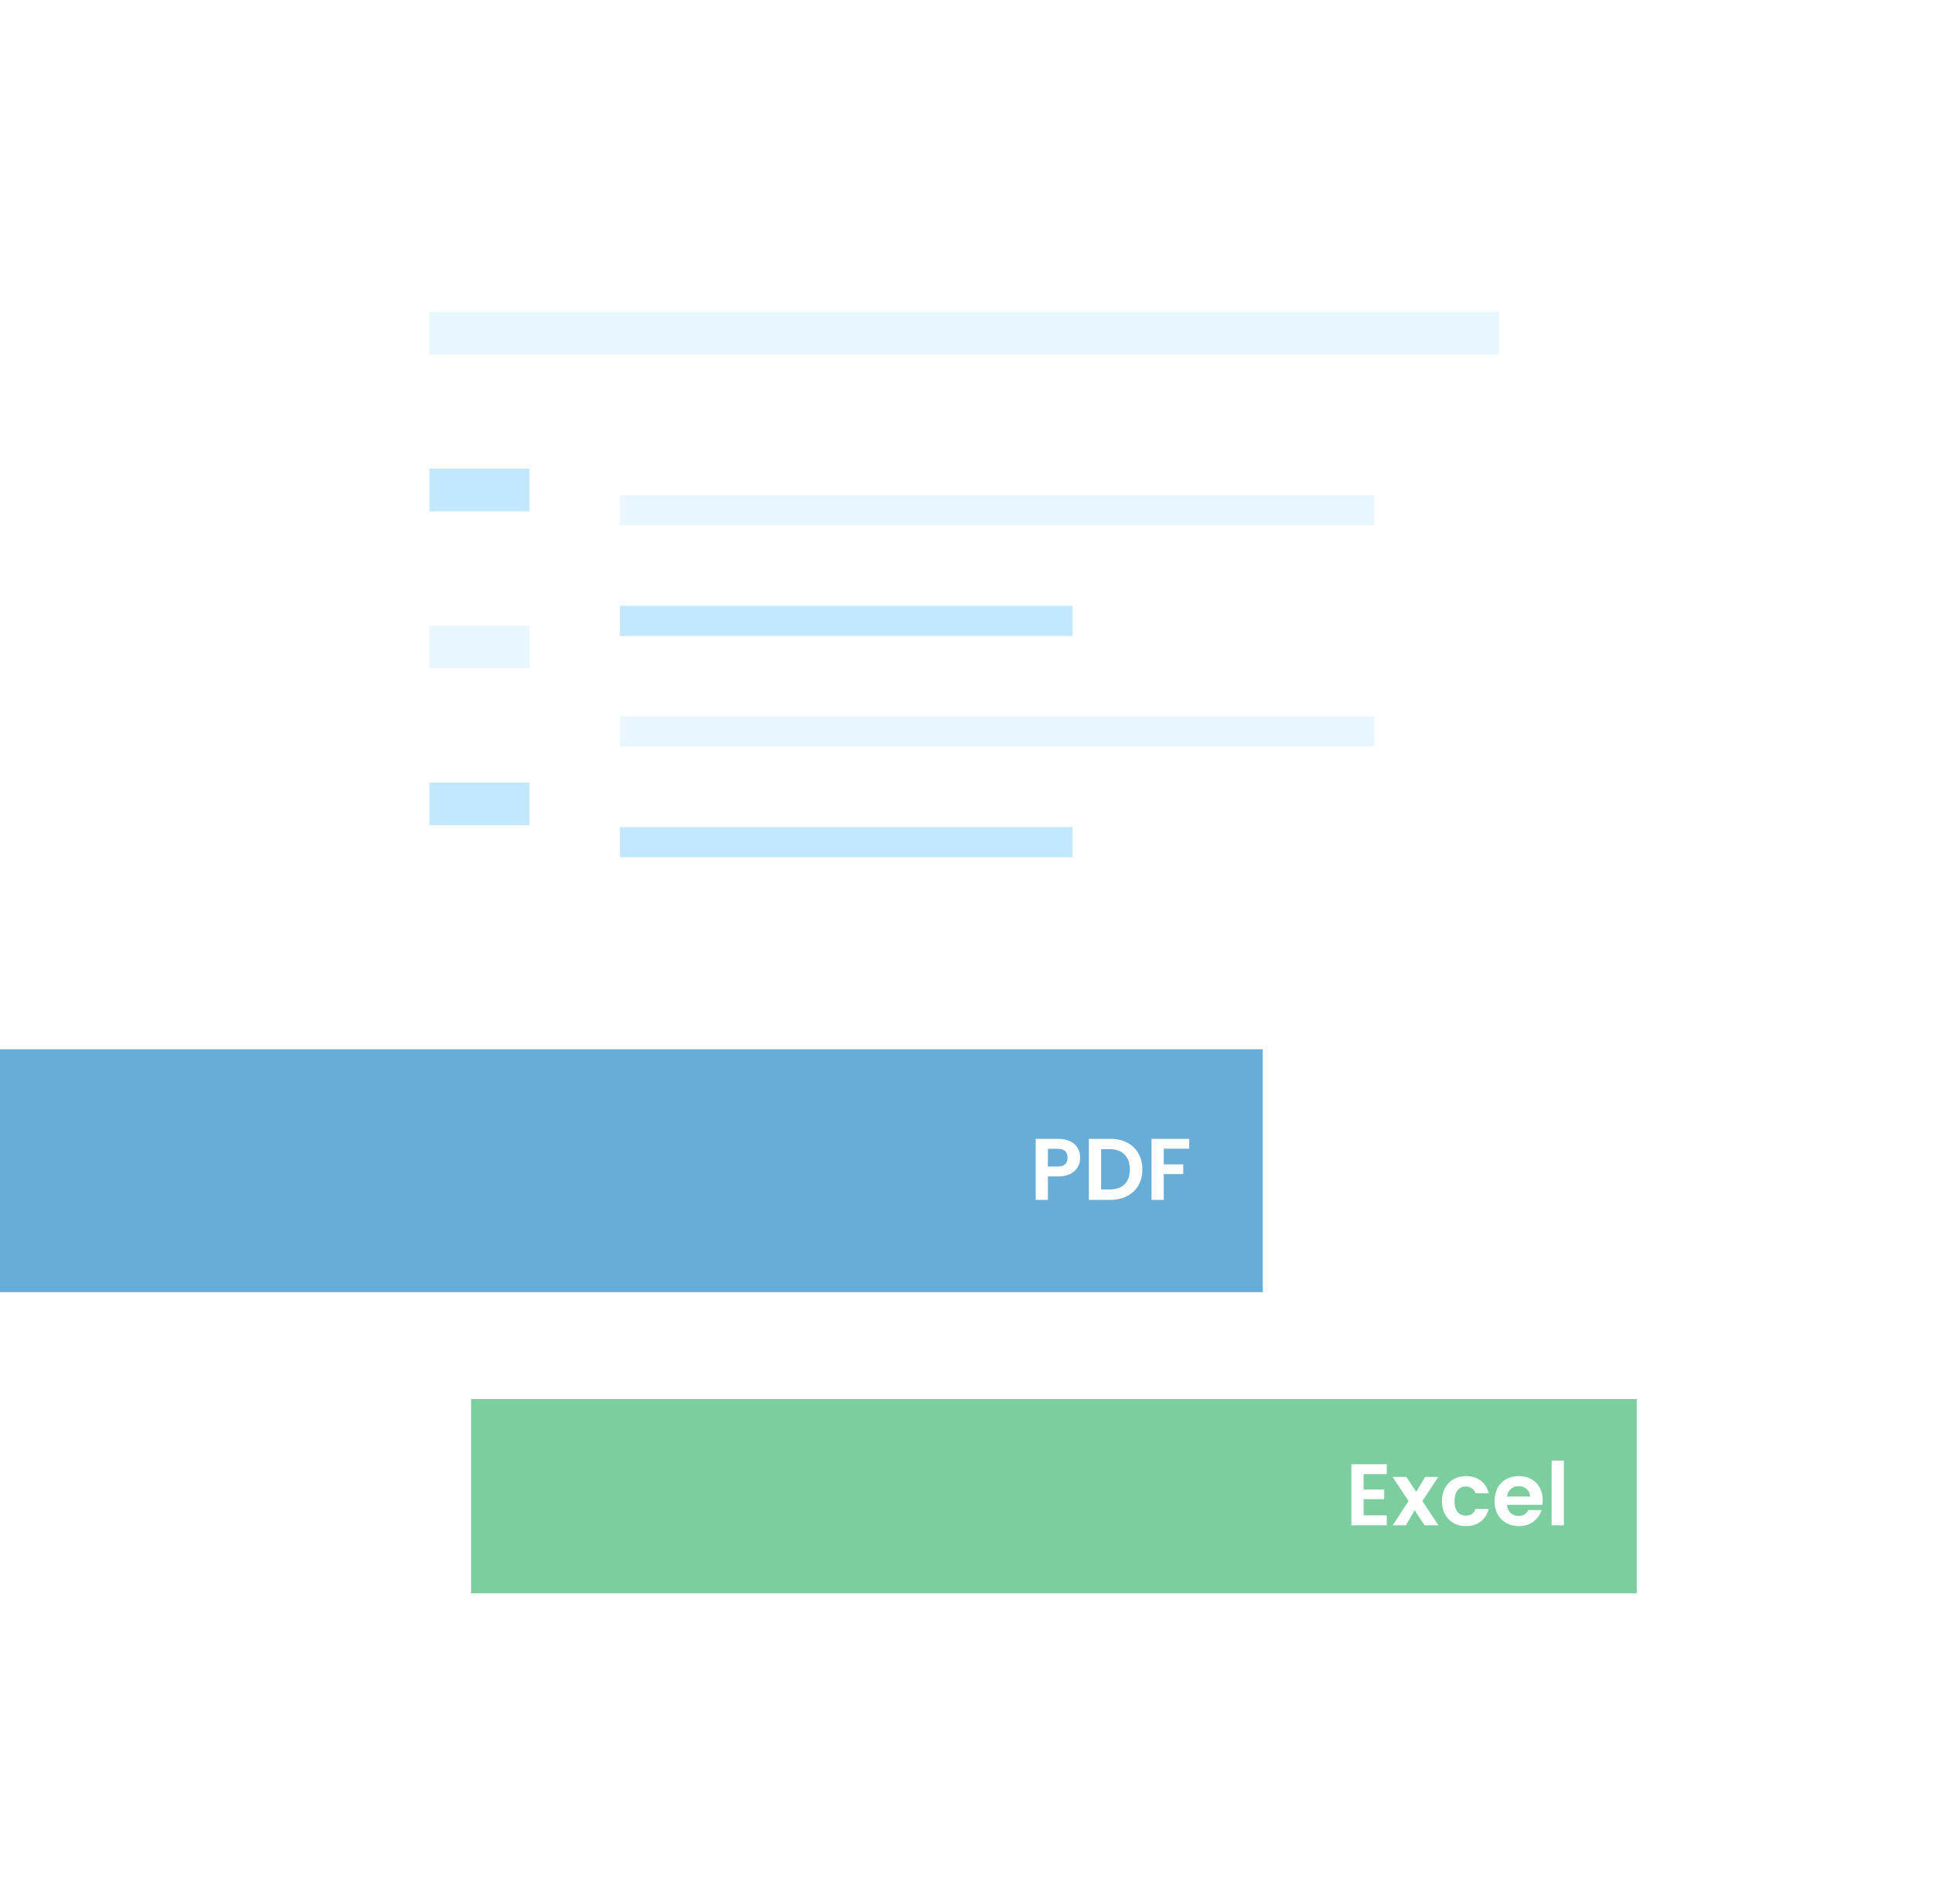 <svg width="398" height="392" viewBox="0 0 398 392" fill="none" xmlns="http://www.w3.org/2000/svg">
<g filter="url(#filter0_d)">
<rect x="62" y="26" width="305.385" height="331.812" fill="white"/>
</g>
<rect x="88.427" y="64.173" width="220.229" height="8.809" fill="#E8F6FF"/>
<rect x="88.427" y="96.473" width="132.138" height="8.809" fill="#C2E8FF"/>
<rect x="88.427" y="128.773" width="220.229" height="8.809" fill="#E8F6FF"/>
<rect x="88.427" y="161.074" width="132.138" height="8.809" fill="#C2E8FF"/>
<g filter="url(#filter1_d)">
<rect x="109" y="75" width="215.385" height="234.024" fill="white"/>
</g>
<rect x="127.639" y="101.923" width="155.325" height="6.213" fill="#E8F6FF"/>
<rect x="127.639" y="124.704" width="93.195" height="6.213" fill="#C2E8FF"/>
<rect x="127.639" y="147.485" width="155.325" height="6.213" fill="#E8F6FF"/>
<rect x="127.639" y="170.266" width="93.195" height="6.213" fill="#C2E8FF"/>
<rect y="216" width="260" height="50" fill="#0477BD" fill-opacity="0.6"/>
<rect x="97" y="288" width="240" height="40" fill="#27AE60" fill-opacity="0.6"/>
<path d="M222.404 238.324C222.404 238.996 222.242 239.626 221.918 240.214C221.606 240.802 221.108 241.276 220.424 241.636C219.752 241.996 218.9 242.176 217.868 242.176H215.762V247H213.242V234.436H217.868C218.84 234.436 219.668 234.604 220.352 234.94C221.036 235.276 221.546 235.738 221.882 236.326C222.23 236.914 222.404 237.58 222.404 238.324ZM217.76 240.142C218.456 240.142 218.972 239.986 219.308 239.674C219.644 239.35 219.812 238.9 219.812 238.324C219.812 237.1 219.128 236.488 217.76 236.488H215.762V240.142H217.76ZM228.585 234.436C229.905 234.436 231.063 234.694 232.059 235.21C233.067 235.726 233.841 236.464 234.381 237.424C234.933 238.372 235.209 239.476 235.209 240.736C235.209 241.996 234.933 243.1 234.381 244.048C233.841 244.984 233.067 245.71 232.059 246.226C231.063 246.742 229.905 247 228.585 247H224.193V234.436H228.585ZM228.495 244.858C229.815 244.858 230.835 244.498 231.555 243.778C232.275 243.058 232.635 242.044 232.635 240.736C232.635 239.428 232.275 238.408 231.555 237.676C230.835 236.932 229.815 236.56 228.495 236.56H226.713V244.858H228.495ZM244.854 234.436V236.47H239.616V239.692H243.63V241.69H239.616V247H237.096V234.436H244.854Z" fill="white"/>
<path d="M280.762 303.47V306.62H284.992V308.618H280.762V311.948H285.532V314H278.242V301.418H285.532V303.47H280.762ZM293.33 314L291.278 310.904L289.46 314H286.76L290.018 308.996L286.724 304.028H289.568L291.602 307.106L293.438 304.028H296.138L292.862 308.996L296.174 314H293.33ZM296.895 309.014C296.895 307.982 297.105 307.082 297.525 306.314C297.945 305.534 298.527 304.934 299.271 304.514C300.015 304.082 300.867 303.866 301.827 303.866C303.063 303.866 304.083 304.178 304.887 304.802C305.703 305.414 306.249 306.278 306.525 307.394H303.807C303.663 306.962 303.417 306.626 303.069 306.386C302.733 306.134 302.313 306.008 301.809 306.008C301.089 306.008 300.519 306.272 300.099 306.8C299.679 307.316 299.469 308.054 299.469 309.014C299.469 309.962 299.679 310.7 300.099 311.228C300.519 311.744 301.089 312.002 301.809 312.002C302.829 312.002 303.495 311.546 303.807 310.634H306.525C306.249 311.714 305.703 312.572 304.887 313.208C304.071 313.844 303.051 314.162 301.827 314.162C300.867 314.162 300.015 313.952 299.271 313.532C298.527 313.1 297.945 312.5 297.525 311.732C297.105 310.952 296.895 310.046 296.895 309.014ZM317.641 308.798C317.641 309.158 317.617 309.482 317.569 309.77H310.279C310.339 310.49 310.591 311.054 311.035 311.462C311.479 311.87 312.025 312.074 312.673 312.074C313.609 312.074 314.275 311.672 314.671 310.868H317.389C317.101 311.828 316.549 312.62 315.733 313.244C314.917 313.856 313.915 314.162 312.727 314.162C311.767 314.162 310.903 313.952 310.135 313.532C309.379 313.1 308.785 312.494 308.353 311.714C307.933 310.934 307.723 310.034 307.723 309.014C307.723 307.982 307.933 307.076 308.353 306.296C308.773 305.516 309.361 304.916 310.117 304.496C310.873 304.076 311.743 303.866 312.727 303.866C313.675 303.866 314.521 304.07 315.265 304.478C316.021 304.886 316.603 305.468 317.011 306.224C317.431 306.968 317.641 307.826 317.641 308.798ZM315.031 308.078C315.019 307.43 314.785 306.914 314.329 306.53C313.873 306.134 313.315 305.936 312.655 305.936C312.031 305.936 311.503 306.128 311.071 306.512C310.651 306.884 310.393 307.406 310.297 308.078H315.031ZM322 300.68V314H319.48V300.68H322Z" fill="white"/>
<defs>
<filter id="filter0_d" x="32" y="0" width="365.385" height="391.812" filterUnits="userSpaceOnUse" color-interpolation-filters="sRGB">
<feFlood flood-opacity="0" result="BackgroundImageFix"/>
<feColorMatrix in="SourceAlpha" type="matrix" values="0 0 0 0 0 0 0 0 0 0 0 0 0 0 0 0 0 0 127 0"/>
<feOffset dy="4"/>
<feGaussianBlur stdDeviation="15"/>
<feColorMatrix type="matrix" values="0 0 0 0 0.016 0 0 0 0 0.467 0 0 0 0 0.741 0 0 0 0.3 0"/>
<feBlend mode="normal" in2="BackgroundImageFix" result="effect1_dropShadow"/>
<feBlend mode="normal" in="SourceGraphic" in2="effect1_dropShadow" result="shape"/>
</filter>
<filter id="filter1_d" x="79" y="49" width="275.385" height="294.024" filterUnits="userSpaceOnUse" color-interpolation-filters="sRGB">
<feFlood flood-opacity="0" result="BackgroundImageFix"/>
<feColorMatrix in="SourceAlpha" type="matrix" values="0 0 0 0 0 0 0 0 0 0 0 0 0 0 0 0 0 0 127 0"/>
<feOffset dy="4"/>
<feGaussianBlur stdDeviation="15"/>
<feColorMatrix type="matrix" values="0 0 0 0 0.016 0 0 0 0 0.467 0 0 0 0 0.741 0 0 0 0.3 0"/>
<feBlend mode="normal" in2="BackgroundImageFix" result="effect1_dropShadow"/>
<feBlend mode="normal" in="SourceGraphic" in2="effect1_dropShadow" result="shape"/>
</filter>
</defs>
</svg>
